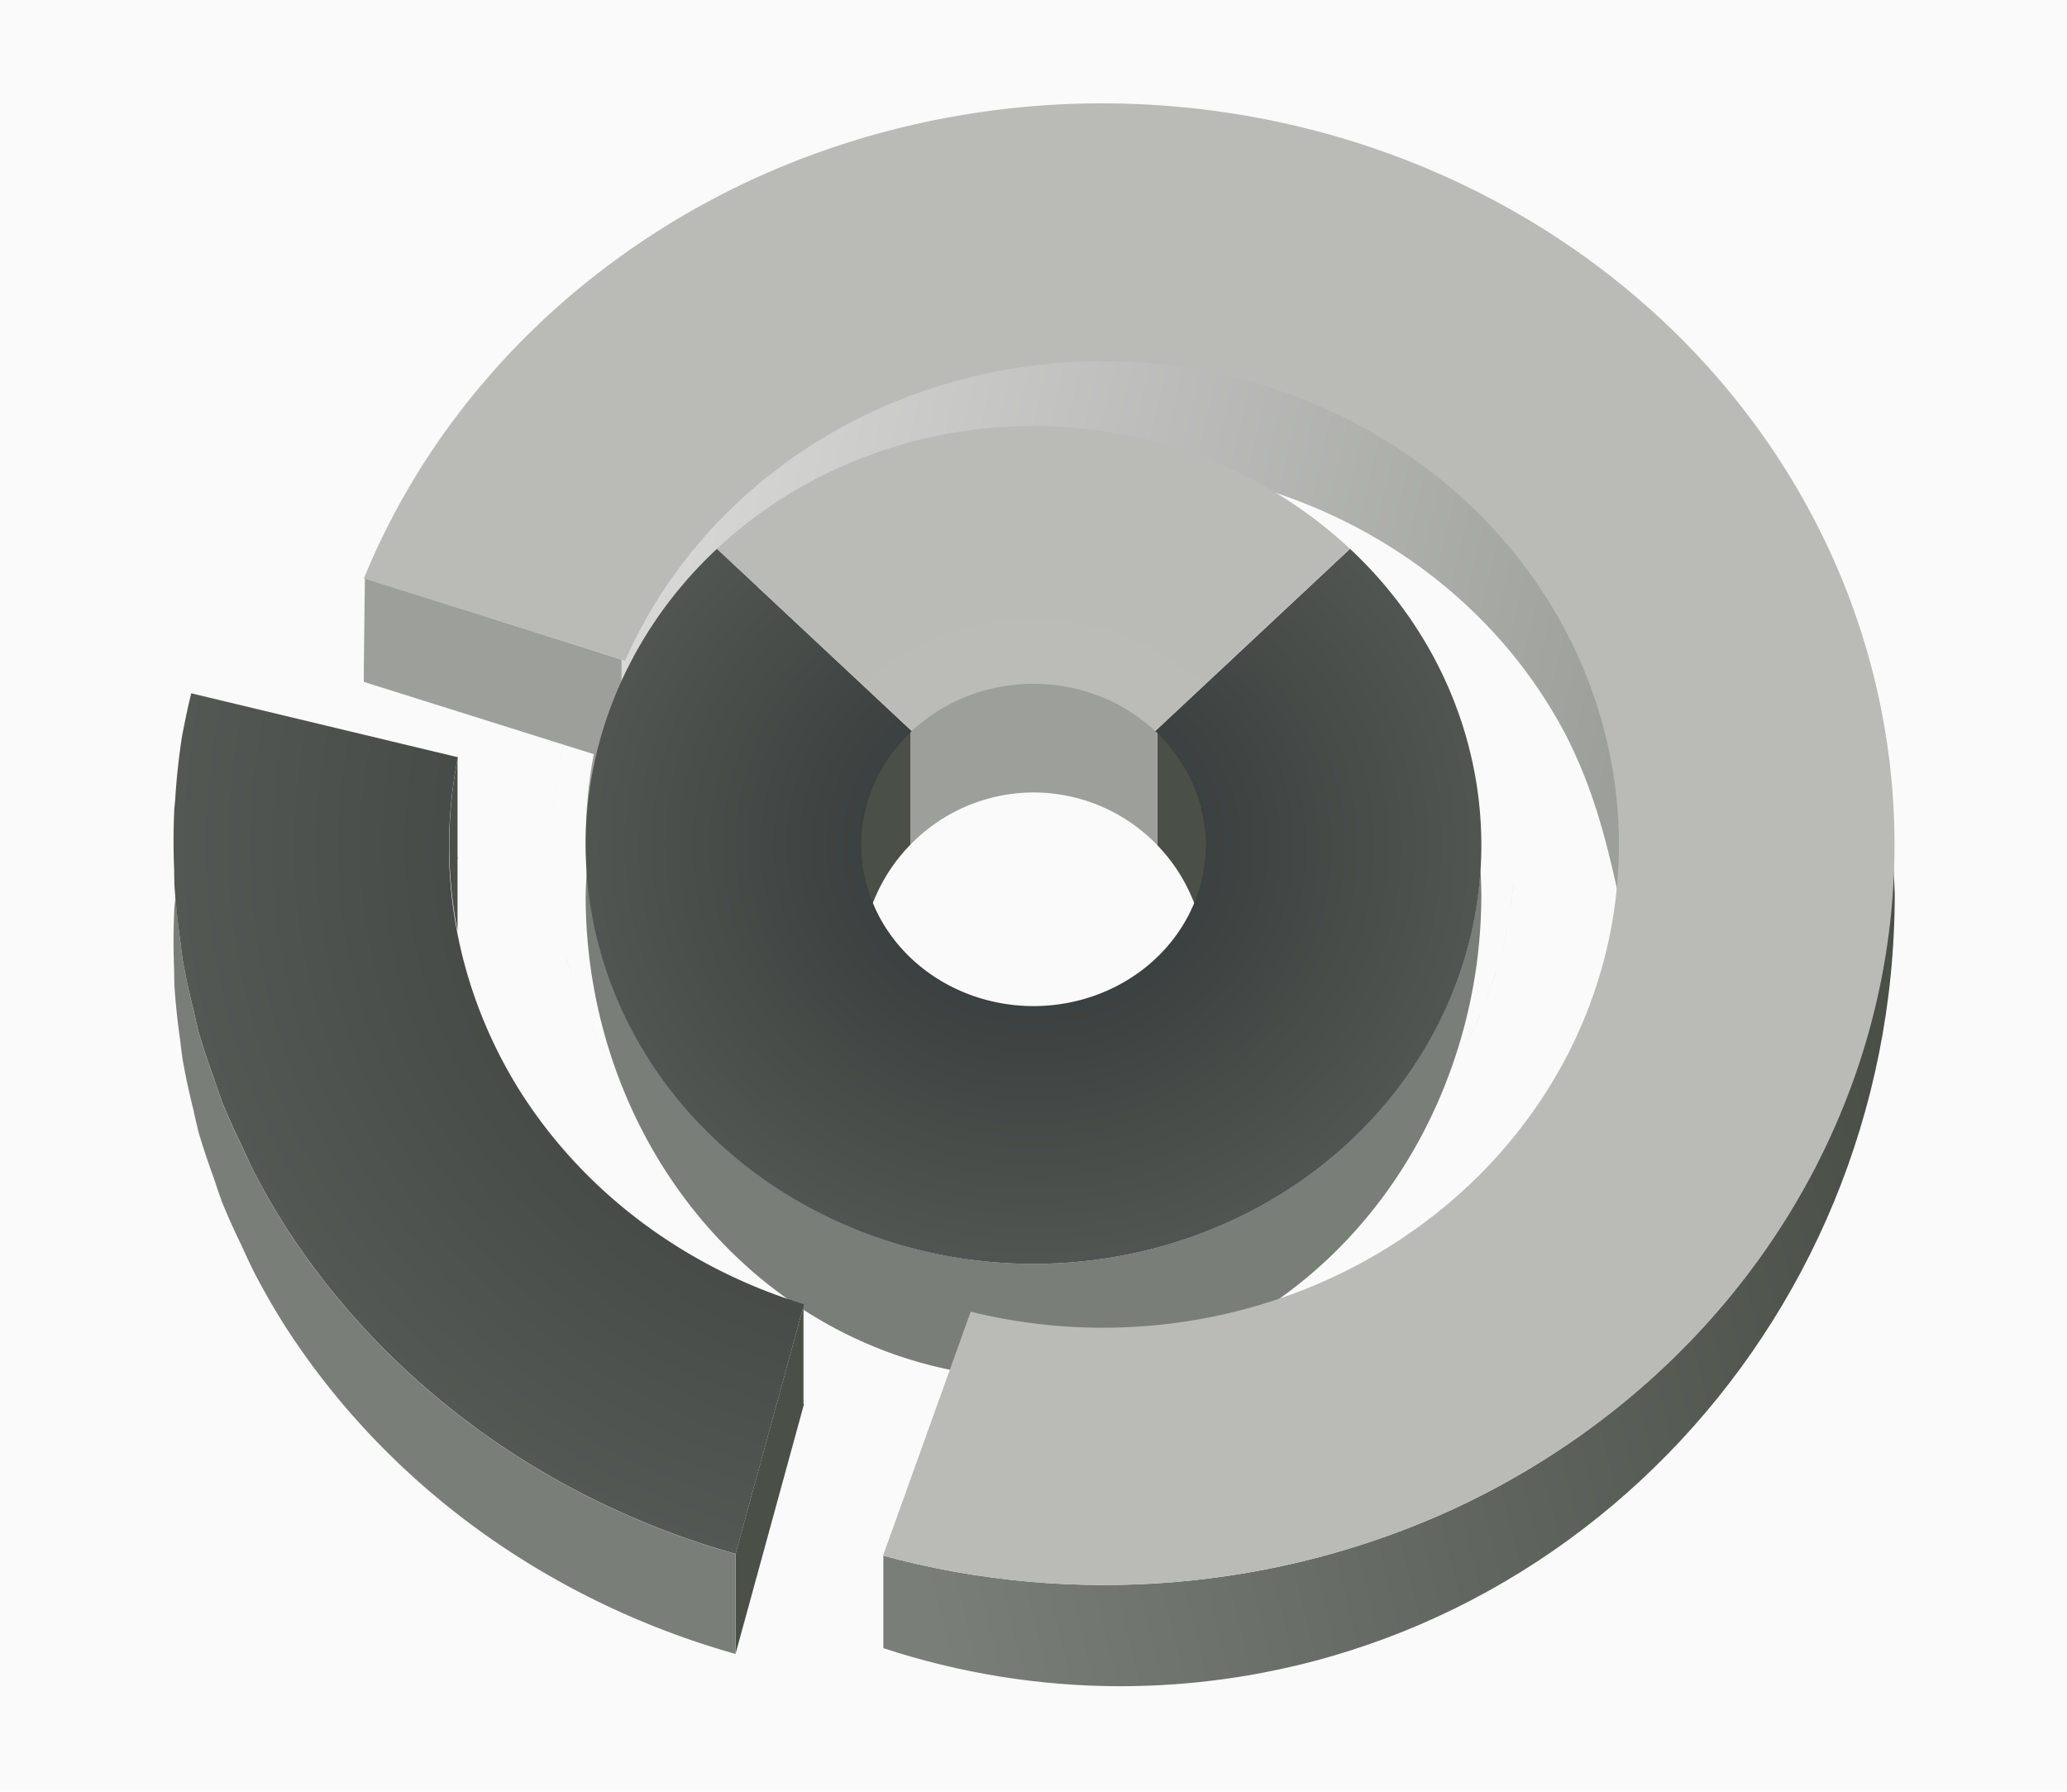 <svg height="52" viewBox="0 0 60 52" width="60" xmlns="http://www.w3.org/2000/svg" xmlns:xlink="http://www.w3.org/1999/xlink"><linearGradient id="a"><stop offset="0" stop-color="#2e3436"/><stop offset="1" stop-color="#545853"/></linearGradient><linearGradient id="b" gradientUnits="userSpaceOnUse" x1="18.748" x2="47.062" y1="1014.938" y2="1021.568"><stop offset="0" stop-color="#d9d9d7"/><stop offset="1" stop-color="#9d9f9a"/></linearGradient><linearGradient id="c" gradientUnits="userSpaceOnUse" x1="54.897" x2="25.655" y1="1034.593" y2="1041.753"><stop offset="0" stop-color="#4a4f48"/><stop offset="1" stop-color="#7a7e79"/></linearGradient><radialGradient id="d" cx="30" cy="-34" gradientTransform="matrix(1 0 0 .935 0 1056.684)" gradientUnits="userSpaceOnUse" r="14" xlink:href="#a"/><radialGradient id="e" cx="30" cy="-31.107" gradientTransform="matrix(1.415 -0 0 1.324 -12.456 1066.059)" gradientUnits="userSpaceOnUse" r="9.893" xlink:href="#f"/><linearGradient id="f"><stop offset="0" stop-color="#bbbcb8"/><stop offset="1" stop-color="#babbb7"/></linearGradient><radialGradient id="g" cx="30" cy="26" gradientTransform="matrix(.445 .838 -.896 .416 41.926 988.926)" gradientUnits="userSpaceOnUse" r="23" xlink:href="#f"/><radialGradient id="h" cx="30" cy="21.246" gradientTransform="matrix(-.721 -1.139 1.218 -.674 23.772 1073.397)" gradientUnits="userSpaceOnUse" r="16.254" xlink:href="#a"/><g transform="translate(0 -1000.362)"><path d="m0 1000.362h60v52h-60z" fill="#fafafa"/><path d="m32.031 1010.487c-6.171 0-11.714 3.578-13.979 9.02h-.012v3.084c.01-.025.019-.051.029-.076l.078.025c1.377-3.14 3.924-5.707 7.17-7.225 7.419-3.447 16.421-.617 20.107 6.322.788 1.53 1.167 2.95 1.543 4.65.061-.514.092-1.03.094-1.547 0-7.87-6.73-14.25-15.031-14.25z" fill="url(#b)"/><path d="m10.592 1017.138s-.039 3.051-.031 3.014l6.674 2.098c-.155.821-.233 1.654-.234 2.488.005.486.036.971.094 1.453.148-1.235.468-2.446.947-3.603v-3.084z" fill="#9d9f9a"/><path d="m54.963 1025.544c-.26 7.919-5.154 15.064-12.736 18.596-5.152 2.378-11.068 2.868-16.586 1.371v2.684c2.217.729 4.531 1.102 6.859 1.105 12.426 0 22.5-10.297 22.5-23-.008-.252-.021-.504-.037-.756z" fill="url(#c)"/><path d="m17.037 1025.571a13 14 0 0 0 -.037.791 13 14 0 0 0 .873 5.043 13 14 0 0 0 12.127 8.957 13 14 0 0 0 12.104-8.932 13 14 0 0 0 .896-5.068 13 14 0 0 0 -.027-.791 13 12.159 0 0 1 -12.973 11.471 13 12.159 0 0 1 -12.963-11.471zm26.902.435c-.021.232-.056.461-.09.69a14 13.094 0 0 0 .09-.69zm-.188 1.285c-.051.254-.114.503-.18.752a14 13.094 0 0 0 .18-.752zm-.312 1.236c-.085.276-.185.544-.289.812a14 13.094 0 0 0 .289-.812zm-.447 1.219c-.117.273-.249.537-.385.801a14 13.094 0 0 0 .385-.801z" fill="#7a7e79"/><path d="m26.438 1021.587c-.796.735-2.427 1.817-1.438 5.775.039-.015.08-.05.119-.068a5 5 0 0 1 1.318-2.428v-3.279zm7.156.029v3.275a5 5 0 0 1 1.25 2.246c.053.079.102.143.156.225.978-3.913-.6-5.01-1.406-5.746zm-3.973 1.766a5 5 0 0 0 -.217.021 5 5 0 0 1 .217-.021zm-.504.064a5 5 0 0 0 -.191.039 5 5 0 0 1 .191-.039zm-.516.121a5 5 0 0 0 -.117.037 5 5 0 0 1 .117-.037zm-.492.174a5 5 0 0 0 -.068.029 5 5 0 0 1 .068-.029zm-.447.209a5 5 0 0 0 -.078.043 5 5 0 0 1 .078-.043zm-.434.26a5 5 0 0 0 -.061.041 5 5 0 0 1 .061-.041z" fill="#4a4f48"/><path d="m30 1020.188c-1.326 0-2.596.494-3.533 1.371-.008.01-.021.019-.029.027v3.279a5 5 0 0 1 3.563-1.504 5 5 0 0 1 3.594 1.529v-3.275c-.018-.016-.044-.041-.061-.057-.937-.877-2.208-1.37-3.533-1.371z" fill="#9d9f9a"/><path d="m20.812 1016.29a13 12.159 0 0 0 -3.812 8.593 13 12.159 0 0 0 13 12.159 13 12.159 0 0 0 13-12.159 13 12.159 0 0 0 -3.812-8.593l-5.654 5.289a5 4.677 0 0 1 1.467 3.305 5 4.677 0 0 1 -5 4.677 5 4.677 0 0 1 -5-4.677 5 4.677 0 0 1 1.467-3.305zm-2.389 1.25c-.025.036-.053.069-.078.104a14 13.094 0 0 1 .078-.104zm-.645.988c-.05.083-.105.163-.152.247a14 13.094 0 0 1 .152-.247zm-.566 1.067c-.057.12-.121.238-.174.36a14 13.094 0 0 1 .174-.36zm-.484 1.169c-.049.139-.102.276-.146.416a14 13.094 0 0 1 .146-.416zm-.354 1.182c-.042.171-.088.341-.123.513a14 13.094 0 0 1 .123-.513zm-.24 1.238c-.027.19-.056.379-.074.57a14 13.094 0 0 1 .074-.57zm27.805 2.822a14 13.094 0 0 1 -.09.689c.034-.229.069-.457.09-.689zm-.188 1.286a14 13.094 0 0 1 -.18.751c.066-.248.129-.497.18-.751zm-27.473.192c.085.394.195.78.316 1.16a14 13.094 0 0 1 -.316-1.16zm.316 1.16a14 13.094 0 0 0 .096.276c-.032-.093-.066-.183-.096-.276zm.096.276c.105.304.22.603.348.897a14 13.094 0 0 1 -.348-.897zm.348.897a14 13.094 0 0 0 .115.263c-.04-.087-.077-.175-.115-.263zm.115.263c.17.368.352.73.557 1.08a14 13.094 0 0 1 -.557-1.08zm26.285-1.553a14 13.094 0 0 1 -.289.813c.104-.268.204-.537.289-.813zm-.447 1.218a14 13.094 0 0 1 -.385.802c.136-.264.268-.529.385-.802zm-.578 1.178a14 13.094 0 0 1 -.441.722c.153-.237.304-.475.441-.722zm-24.676.274c.215.365.447.719.697 1.061a14 13.094 0 0 1 -.697-1.061zm23.965.862a14 13.094 0 0 1 -.475.619c.162-.204.325-.407.475-.619zm-23.111.397c.212.279.43.554.664.817a14 13.094 0 0 1 -.664-.817zm22.293.652a14 13.094 0 0 1 -.545.581c.186-.191.371-.38.545-.581zm-21.311.491c.201.21.399.42.613.618a14 13.094 0 0 1 -.613-.618zm20.406.46a14 13.094 0 0 1 -.66.574c.224-.188.449-.373.66-.574zm-19.396.493c.204.174.407.347.621.51a14 13.094 0 0 1 -.621-.51zm18.387.378a14 13.094 0 0 1 -.873.621c.298-.198.593-.402.873-.621zm-17.307.453c.218.151.435.304.662.444a14 13.094 0 0 1 -.662-.444zm16.223.314a14 13.094 0 0 1 -1.135.652c.39-.201.769-.418 1.135-.652zm-15.117.382c.253.143.508.284.771.413a14 13.094 0 0 1 -.771-.413zm13.941.296a14 13.094 0 0 1 -1.154.521c.393-.159.781-.33 1.154-.521zm-1.154.521c-.093.037-.187.072-.281.108a14 13.094 0 0 0 .281-.108zm-.281.108a14 13.094 0 0 1 -.959.325c.325-.098.645-.206.959-.325zm-.959.325c-.099.03-.195.062-.295.09a14 13.094 0 0 0 .295-.09zm-.295.09a14 13.094 0 0 1 -1.24.296c.421-.08.834-.182 1.24-.296zm-10.078-.745c.282.127.565.251.857.36a14 13.094 0 0 1 -.857-.36zm1.291.508c.287.097.574.191.869.27a14 13.094 0 0 1 -.869-.27zm1.387.395c.266.062.531.121.803.168a14 13.094 0 0 1 -.803-.168zm1.441.259c.244.032.488.065.736.084a14 13.094 0 0 1 -.736-.084z" fill="url(#d)"/><path d="m31.104 1011.835a14 13.094 0 0 1 .502.057 14 13.094 0 0 0 -.502-.057zm1.412.173a14 13.094 0 0 1 .41.086 14 13.094 0 0 0 -.41-.086zm1.361.3a14 13.094 0 0 1 .371.115 14 13.094 0 0 0 -.371-.115zm-3.877.416a13 12.159 0 0 0 -9.188 3.566l5.654 5.289a5 4.677 0 0 1 3.533-1.372 5 4.677 0 0 1 3.533 1.372l5.654-5.289a13 12.159 0 0 0 -9.188-3.566zm5.227.018a14 13.094 0 0 1 .215.092 14 13.094 0 0 0 -.215-.092zm1.264.546a14 13.094 0 0 1 .225.121 14 13.094 0 0 0 -.225-.121z" fill="url(#e)"/><path d="m39 1004.385a23 21.512 0 0 0 -17.243 1.224 23 21.512 0 0 0 -11.196 11.542l7.587 2.385a15 14.03 0 0 1 7.17-7.224 15 14.03 0 0 1 20.108 6.321 15 14.03 0 0 1 -6.758 18.807 15 14.03 0 0 1 -10.491.989l-2.544 7.08a23 21.512 0 0 0 16.595-1.369 23 21.512 0 0 0 10.362-28.838 23 21.512 0 0 0 -13.589-10.917zm-29.431 15.76a23 21.512 0 0 0 -.331 1.74 23 21.512 0 0 1 .331-1.74zm-.397 2.13a23 21.512 0 0 0 -.132 1.629 23 21.512 0 0 1 .132-1.629zm-.166 2.16a23 21.512 0 0 0 .041 1.493 23 21.512 0 0 1 -.041-1.493zm.07 2.175a23 21.512 0 0 0 .188 1.391 23 21.512 0 0 1 -.188-1.391zm.304 2.158a23 21.512 0 0 0 .317 1.287 23 21.512 0 0 1 -.317-1.287zm.529 2.09a23 21.512 0 0 0 .432 1.196 23 21.512 0 0 1 -.432-1.196zm.755 2.057a23 21.512 0 0 0 .644 1.355 23 21.512 0 0 1 -.644-1.355z" fill="url(#g)"/><g fill-rule="evenodd"><path d="m13.258 1022.331.023.01v-.01zm.023.058a15 14.03 0 0 0 0 4.994v-2.092a15 14.03 0 0 1 .01-.051h-.01v-2.85zm10.043 15.877-1.973 7.193v2.902l1.986-7.244a15 14.03 0 0 1 -.014-.01v-2.846z" fill="#4a4f48"/><path d="m5.096 1026.374a23 21.512 0 0 0 -.012.117 23 21.512 0 0 0 -.025.262 23 21.512 0 0 0 -.004 1.756 23 21.512 0 0 0 .006.424 23 21.512 0 0 0 .168 1.609 23 21.512 0 0 0 .068.545 23 21.512 0 0 0 .318 1.486 23 21.512 0 0 0 .146.637 23 21.512 0 0 0 .449 1.35 23 21.512 0 0 0 .244.711 23 21.512 0 0 0 .562 1.248 23 21.512 0 0 0 .35.746 23 21.512 0 0 0 .857 1.502 23 21.512 0 0 0 13.127 9.596v-2.902a23 21.512 0 0 1 -13.127-9.596 23 21.512 0 0 1 -.857-1.502 23 21.512 0 0 1 -.35-.746 23 21.512 0 0 1 -.562-1.248 23 21.512 0 0 1 -.244-.711 23 21.512 0 0 1 -.449-1.35 23 21.512 0 0 1 -.146-.637 23 21.512 0 0 1 -.318-1.486 23 21.512 0 0 1 -.068-.545 23 21.512 0 0 1 -.133-1.266z" fill="#7a7e79"/><path d="m5.551 1020.484a23 21.512 0 0 0 -.22 1.009 23 21.512 0 0 0 -.044.214 23 21.512 0 0 0 -.203 1.882 23 21.512 0 0 0 -.025.262 23 21.512 0 0 0 -.004 1.757 23 21.512 0 0 0 .007.422 23 21.512 0 0 0 .168 1.609 23 21.512 0 0 0 .068.546 23 21.512 0 0 0 .319 1.485 23 21.512 0 0 0 .146.637 23 21.512 0 0 0 .449 1.35 23 21.512 0 0 0 .245.711 23 21.512 0 0 0 .563 1.248 23 21.512 0 0 0 .348.745 23 21.512 0 0 0 .858 1.503 23 21.512 0 0 0 13.127 9.595l1.986-7.245a15 14.03 0 0 1 -8.228-6.159 15 14.03 0 0 1 -1.819-9.716l-7.74-1.856z" fill="url(#h)"/></g></g></svg>
